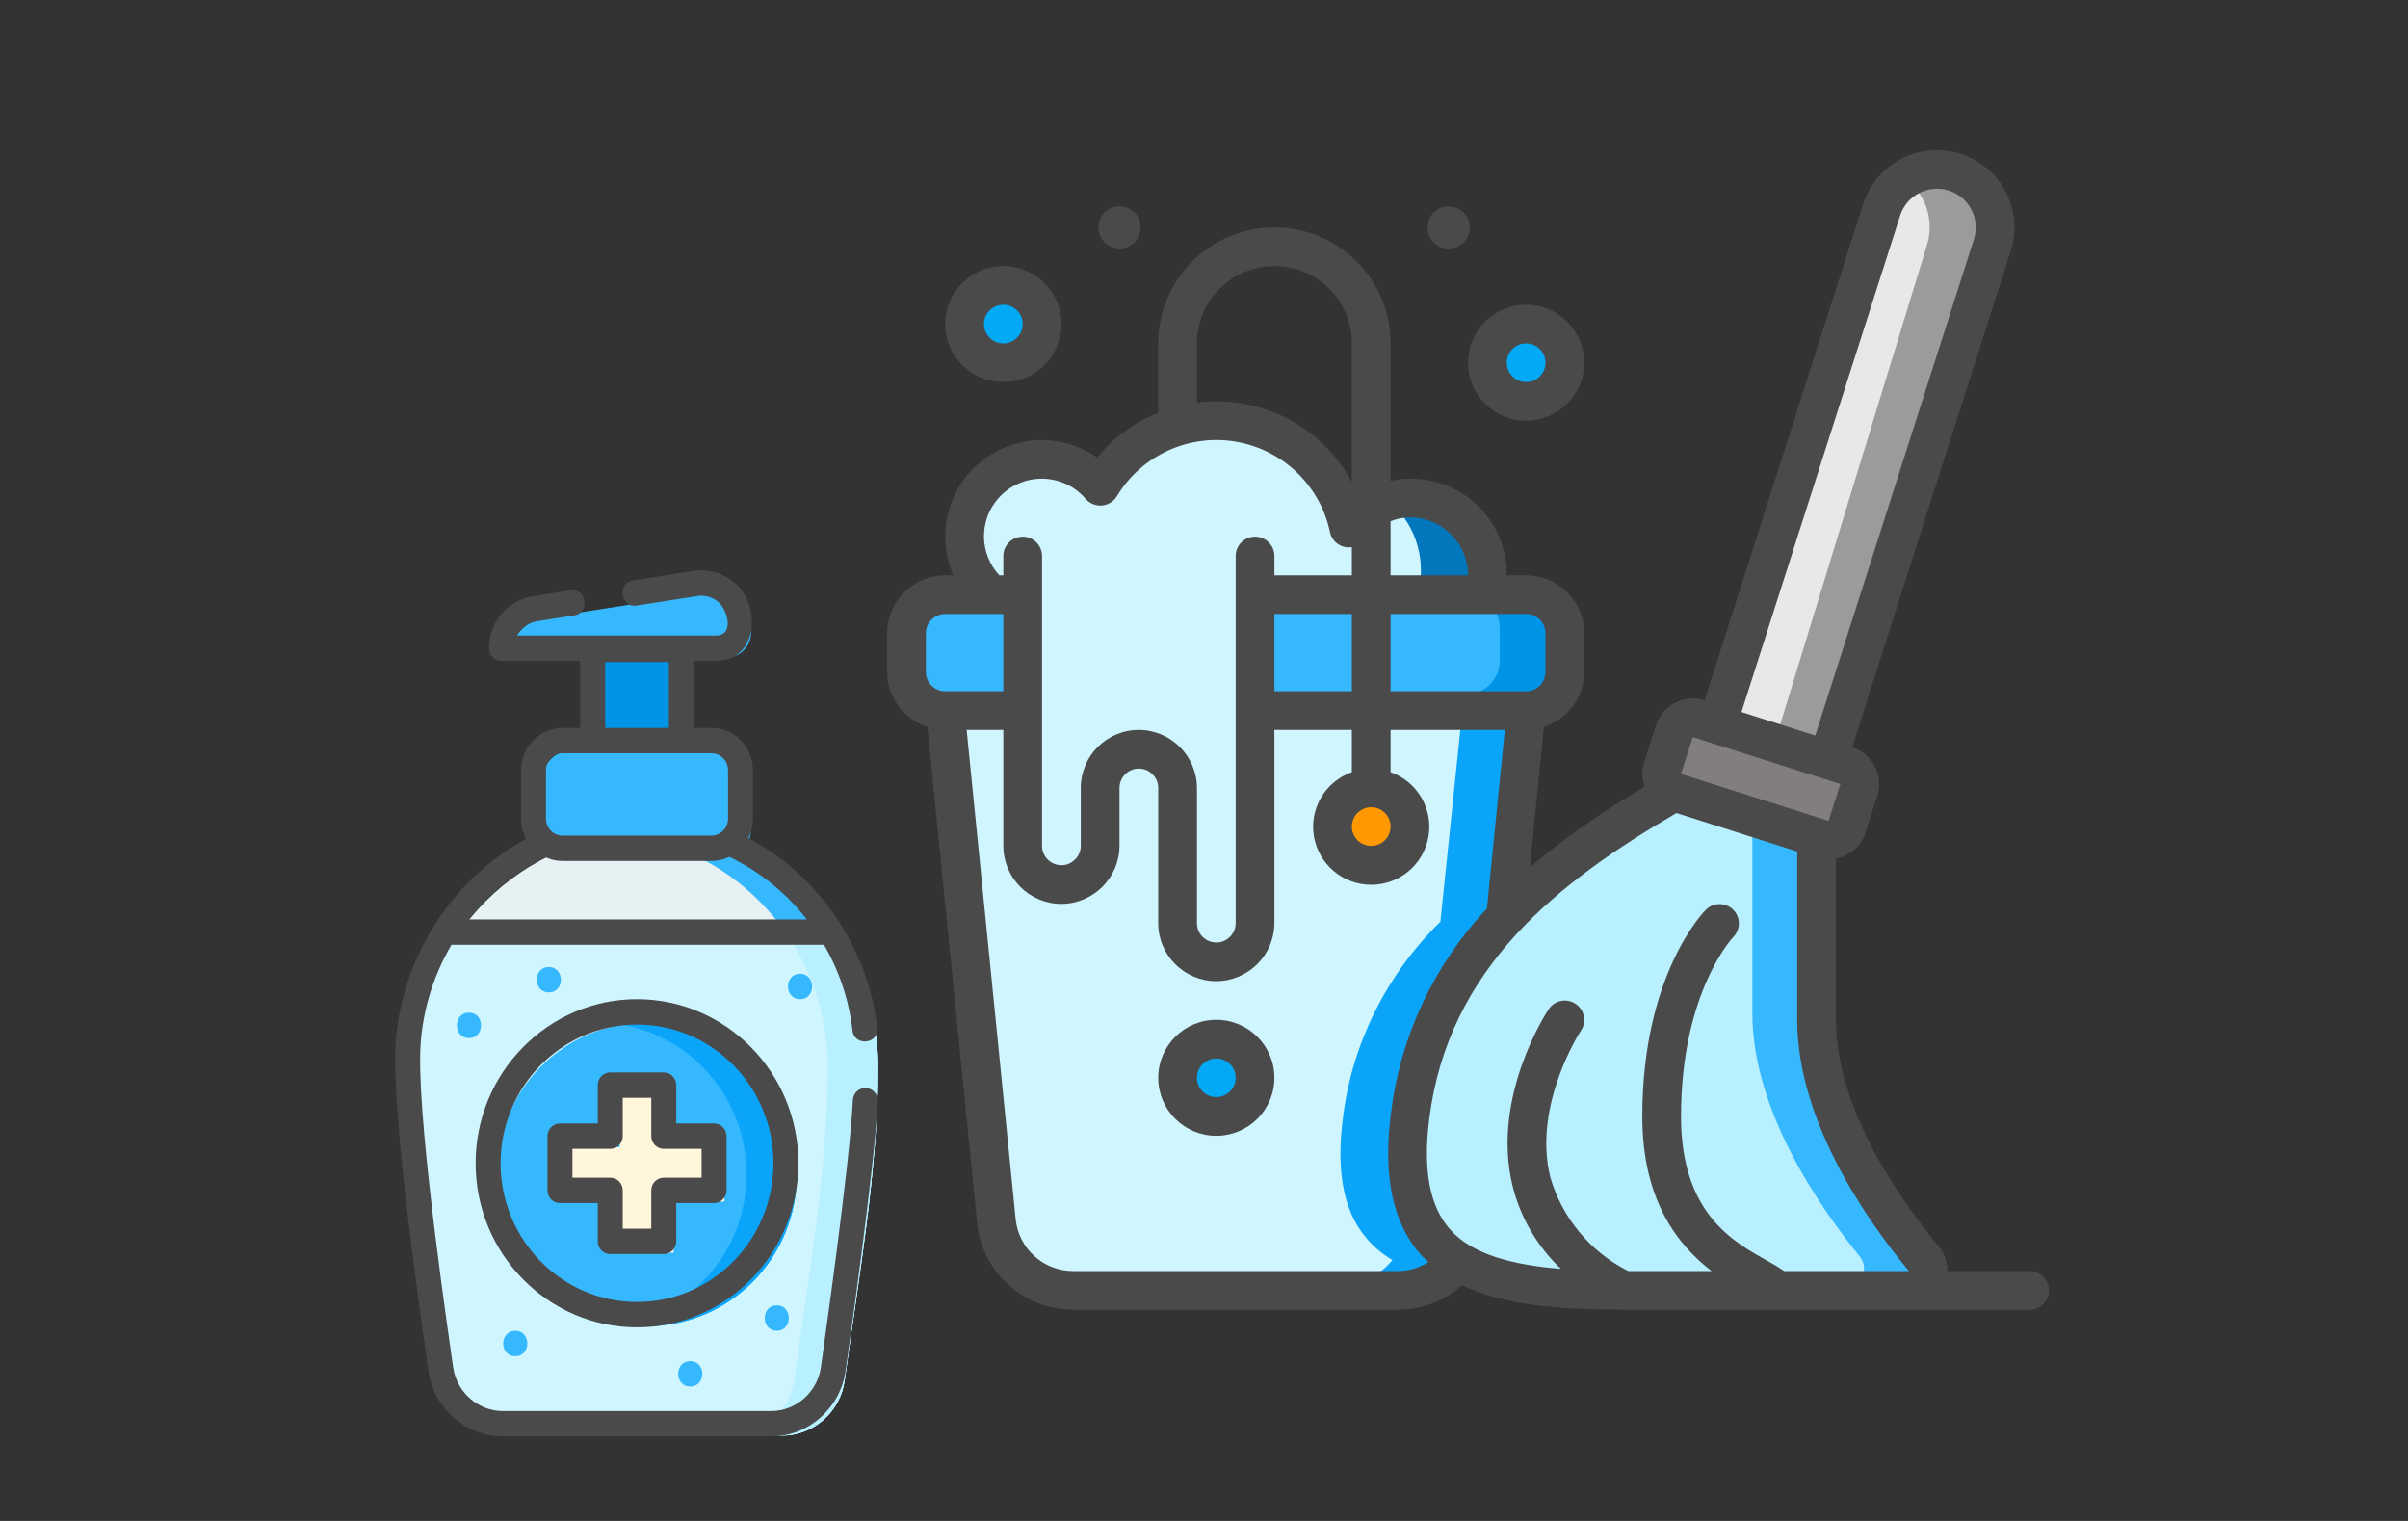 <?xml version="1.0" encoding="UTF-8"?>
<svg width="114px" height="72px" viewBox="0 0 114 72" version="1.1" xmlns="http://www.w3.org/2000/svg" xmlns:xlink="http://www.w3.org/1999/xlink">
    <rect x="0" y="0" width="114" height="72" fill="#333333" stroke="none"/>
    <title>Group 10</title>
    <g id="video_assets" stroke="none" stroke-width="1" fill="none" fill-rule="evenodd">
        <g id="consumer-salon_listing-copy-2" transform="translate(-245, -466)">
            <g id="Group-7" transform="translate(17, 466)">
                <g id="feature_card-1">
                    <g id="Group-4">
                        <g id="Group-10" transform="translate(228, 0)">
                            <rect id="Rectangle" x="0" y="0" width="114" height="72" rx="12"></rect>
                            <g id="hand-sanitizer" transform="translate(18, 27)" fill-rule="nonzero">
                                <g id="Group" transform="translate(1.633, 1)">
                                    <g id="Path">
                                        <polygon fill="#0094E6" points="8.869 2.543 13.101 2.543 13.101 8.18 8.869 8.18"></polygon>
                                        <path d="M21.938,22.513 C21.938,16.433 17.086,11.498 11.082,11.447 C5.112,11.397 0.156,16.394 0.039,22.428 C-0.056,27.29 0.935,32.428 1.616,37.349 C1.824,38.847 3.092,39.96 4.588,39.96 L17.383,39.96 C18.886,39.96 20.155,38.836 20.357,37.331 C21.017,32.429 21.938,27.378 21.938,22.513 L21.938,22.513 Z" fill="#E5F1F2"></path>
                                        <path d="M11.082,11.447 C10.654,11.444 10.231,11.467 9.815,11.514 C15.293,12.122 19.555,16.815 19.555,22.513 C19.555,27.378 18.635,32.429 17.975,37.331 C17.772,38.836 16.503,39.96 15.001,39.96 L17.383,39.96 C18.886,39.96 20.155,38.836 20.357,37.331 C21.017,32.429 21.938,27.378 21.938,22.513 C21.938,16.433 17.086,11.498 11.082,11.447 L11.082,11.447 Z" fill="#36B8FF"></path>
                                        <path d="M14.537,12.635 L7.432,12.635 C6.666,12.635 6.044,12.007 6.044,11.231 L6.044,8.924 C6.044,8.148 6.666,7.519 7.432,7.519 L14.537,7.519 C15.304,7.519 15.926,8.148 15.926,8.924 L15.926,11.231 C15.926,12.007 15.304,12.635 14.537,12.635 L14.537,12.635 Z" fill="#36B8FF"></path>
                                        <path d="M14.739,3.135 L4.518,3.135 C4.518,2.2 5.192,1.405 6.105,1.262 L13.764,0.063 C14.9,-0.115 15.926,0.773 15.926,1.935 C15.926,2.598 15.395,3.135 14.739,3.135 Z" fill="#36B8FF"></path>
                                        <path d="M1.797,16.614 C0.722,18.307 0.08,20.303 0.039,22.428 C-0.056,27.29 0.935,32.428 1.616,37.349 C1.824,38.847 3.092,39.96 4.588,39.96 L17.383,39.96 C18.886,39.96 20.155,38.836 20.357,37.331 C21.017,32.429 21.938,27.378 21.938,22.513 C21.938,20.345 21.32,18.322 20.253,16.614 L1.797,16.614 Z" fill="#CFF5FF"></path>
                                        <path d="M20.253,16.614 L17.871,16.614 C18.937,18.322 19.555,20.345 19.555,22.513 C19.555,27.378 18.635,32.429 17.975,37.331 C17.772,38.836 16.503,39.96 15.001,39.96 L17.383,39.96 C18.886,39.96 20.155,38.836 20.357,37.331 C21.017,32.429 21.938,27.378 21.938,22.513 C21.938,20.345 21.32,18.322 20.253,16.614 L20.253,16.614 Z" fill="#B8F0FF"></path>
                                    </g>
                                    <g transform="translate(3.812, 20.402)">
                                        <ellipse id="Oval" fill="#36B8FF" cx="7.173" cy="7.189" rx="7.108" ry="7.189"></ellipse>
                                        <path d="M7.173,-0 C6.767,-0 6.369,0.035 5.981,0.101 C9.34,0.674 11.898,3.629 11.898,7.189 C11.898,10.748 9.34,13.703 5.981,14.276 C6.369,14.342 6.767,14.377 7.173,14.377 C11.098,14.377 14.281,11.159 14.281,7.189 C14.281,3.218 11.098,-0 7.173,-0 Z" id="Path" fill="#0AA5FA"></path>
                                        <polygon id="Path" fill="#FFF6DB" points="10.851 5.901 8.45 5.901 8.45 3.479 5.896 3.479 5.896 5.901 3.494 5.901 3.494 8.476 5.896 8.476 5.896 10.898 8.45 10.898 8.45 8.476 10.851 8.476"></polygon>
                                    </g>
                                </g>
                                <g id="Group" transform="translate(0.633, 0)">
                                    <path d="M22.363,24.504 C22.035,24.487 21.76,24.743 21.744,25.074 C21.592,28.206 20.373,36.663 20.234,37.698 C20.074,38.895 19.057,39.799 17.87,39.799 L5.18,39.799 C3.997,39.799 2.982,38.902 2.818,37.714 C2.676,36.683 1.186,26.714 1.259,22.932 C1.295,21.071 1.825,19.28 2.741,17.725 L20.378,17.725 C21.092,18.956 21.562,20.338 21.727,21.791 C21.813,22.546 22.99,22.433 22.901,21.653 C22.468,17.86 20.125,14.434 16.795,12.675 C16.936,12.4 17.015,12.088 17.015,11.758 L17.015,9.457 C17.015,8.354 16.133,7.457 15.048,7.457 L14.213,7.457 L14.213,4.286 L15.248,4.286 C17.253,4.286 17.419,1.697 16.16,0.6 C15.616,0.126 14.899,-0.082 14.19,0.029 L11.323,0.481 C10.569,0.6 10.749,1.785 11.504,1.668 L14.371,1.217 C14.737,1.158 15.11,1.266 15.391,1.512 C15.799,1.867 16.164,3.085 15.248,3.085 L5.845,3.085 C6.026,2.733 6.364,2.477 6.776,2.412 L8.56,2.131 C9.315,2.012 9.134,0.825 8.379,0.944 L6.595,1.225 C5.392,1.414 4.52,2.449 4.52,3.686 C4.52,4.018 4.784,4.286 5.11,4.286 L8.836,4.286 L8.836,7.457 L8.001,7.457 C6.916,7.457 6.034,8.354 6.034,9.457 L6.034,11.758 C6.034,12.103 6.12,12.428 6.272,12.712 C2.598,14.695 0.16,18.673 0.078,22.909 C0.003,26.793 1.507,36.857 1.648,37.88 C1.893,39.659 3.412,41 5.18,41 L17.87,41 C19.646,41 21.165,39.65 21.405,37.86 C21.543,36.832 22.769,28.323 22.924,25.134 C22.94,24.802 22.689,24.521 22.363,24.504 L22.363,24.504 Z M10.017,4.34 L13.032,4.34 L13.032,7.457 L10.017,7.457 L10.017,4.34 Z M7.215,9.457 C7.215,9.016 7.568,8.658 8.001,8.658 L15.048,8.658 C15.481,8.658 15.834,9.016 15.834,9.457 L15.834,11.758 C15.834,12.198 15.481,12.557 15.048,12.557 L8.001,12.557 C7.568,12.557 7.215,12.198 7.215,11.758 L7.215,9.457 Z M7.197,13.583 C7.443,13.695 7.715,13.758 8.001,13.758 L15.048,13.758 C15.351,13.758 15.638,13.688 15.895,13.563 C17.344,14.256 18.594,15.279 19.566,16.524 L3.563,16.524 C4.529,15.298 5.764,14.282 7.197,13.583 Z" id="Shape" fill="#4A4A4A"></path>
                                    <path d="M3.569,20.94 C2.809,20.94 2.807,22.141 3.569,22.141 C4.329,22.141 4.33,20.94 3.569,20.94 Z" id="Path" fill="#36B8FF"></path>
                                    <path d="M7.35,18.778 C6.59,18.778 6.588,19.979 7.35,19.979 C8.11,19.979 8.111,18.778 7.35,18.778 Z" id="Path" fill="#36B8FF"></path>
                                    <path d="M19.244,19.098 C18.483,19.098 18.482,20.3 19.244,20.3 C20.004,20.3 20.005,19.098 19.244,19.098 Z" id="Path" fill="#36B8FF"></path>
                                    <path d="M14.045,38.637 C14.805,38.637 14.807,37.436 14.045,37.436 C13.285,37.436 13.284,38.637 14.045,38.637 Z" id="Path" fill="#36B8FF"></path>
                                    <path d="M18.141,35.995 C18.901,35.995 18.902,34.794 18.141,34.794 C17.381,34.794 17.379,35.995 18.141,35.995 Z" id="Path" fill="#36B8FF"></path>
                                    <path d="M5.76,37.201 C6.521,37.201 6.522,36 5.76,36 C5,36 4.999,37.201 5.76,37.201 Z" id="Path" fill="#36B8FF"></path>
                                    <path d="M11.524,20.3 C7.312,20.3 3.884,23.784 3.884,28.067 C3.884,32.35 7.312,35.835 11.524,35.835 C15.737,35.835 19.165,32.35 19.165,28.067 C19.165,23.784 15.737,20.3 11.524,20.3 Z M11.524,34.634 C7.963,34.634 5.066,31.688 5.066,28.067 C5.066,24.446 7.963,21.501 11.524,21.501 C15.086,21.501 17.983,24.446 17.983,28.067 C17.983,31.688 15.086,34.634 11.524,34.634 Z" id="Shape" fill="#4A4A4A"></path>
                                    <path d="M15.173,26.183 L13.382,26.183 L13.382,24.369 C13.382,24.037 13.117,23.768 12.791,23.768 L10.258,23.768 C9.932,23.768 9.667,24.037 9.667,24.369 L9.667,26.183 L7.876,26.183 C7.55,26.183 7.286,26.452 7.286,26.783 L7.286,29.351 C7.286,29.683 7.55,29.951 7.876,29.951 L9.667,29.951 L9.667,31.765 C9.667,32.097 9.932,32.366 10.258,32.366 L12.791,32.366 C13.117,32.366 13.382,32.097 13.382,31.765 L13.382,29.951 L15.173,29.951 C15.499,29.951 15.763,29.683 15.763,29.351 L15.763,26.783 C15.763,26.452 15.499,26.183 15.173,26.183 Z M14.582,28.75 L12.791,28.75 C12.465,28.75 12.2,29.019 12.2,29.351 L12.2,31.165 L10.849,31.165 L10.849,29.351 C10.849,29.019 10.584,28.75 10.258,28.75 L8.467,28.75 L8.467,27.384 L10.258,27.384 C10.584,27.384 10.849,27.115 10.849,26.783 L10.849,24.969 L12.2,24.969 L12.2,26.783 C12.2,27.115 12.465,27.384 12.791,27.384 L14.582,27.384 L14.582,28.75 Z" id="Shape" fill="#4A4A4A"></path>
                                </g>
                            </g>
                            <g id="mop" transform="translate(42, 7)" fill-rule="nonzero">
                                <path d="M6,21 L6,26 L2.667,26 C1.747,25.997 1.003,25.253 1,24.333 L1,22.667 C1.003,21.747 1.747,21.003 2.667,21 L6,21 Z" id="Shape" fill="#36B8FF"></path>
                                <path d="M32,22.667 L32,24.333 C31.997,25.253 31.159,25.997 30.125,26 L17,26 L17,21 L30.125,21 C31.159,21.003 31.997,21.747 32,22.667 Z" id="Shape" fill="#36B8FF"></path>
                                <path d="M30,21 L27,21 C28.103,21.003 28.997,21.747 29,22.667 L29,24.333 C28.997,25.253 28.103,25.997 27,26 L30,26 C31.103,25.997 31.997,25.253 32,24.333 L32,22.667 C31.997,21.747 31.103,21.003 30,21 Z" id="Shape" fill="#0094E6"></path>
                                <path d="M29,20.429 C29.003,20.743 28.962,21.055 28.88,21.358 L17.891,21.358 L17.891,37.143 C17.883,38.165 17.059,38.992 16.039,39 C15.018,38.997 14.191,38.167 14.188,37.143 L14.188,30.643 C14.18,29.621 13.356,28.794 12.336,28.786 C11.315,28.789 10.488,29.619 10.485,30.643 L10.485,33.429 C10.477,34.451 9.653,35.278 8.633,35.286 C7.612,35.283 6.785,34.453 6.782,33.429 L6.782,21.358 L5.263,21.358 C4.223,20.445 3.777,19.026 4.108,17.68 C4.439,16.334 5.491,15.286 6.836,14.963 C8.18,14.641 9.592,15.098 10.494,16.149 C11.866,13.859 14.496,12.646 17.122,13.091 C19.748,13.536 21.835,15.549 22.381,18.164 C23.345,16.904 25.002,16.401 26.501,16.914 C28,17.427 29.005,18.841 29,20.429 Z" id="Shape" fill="#CFF5FF"></path>
                                <path d="M24.358,16 C23.892,16.001 23.431,16.103 23,16.3 C24.37,16.913 25.267,18.375 25.269,20 C25.271,20.338 25.232,20.674 25.15,21 L27.882,21 C27.963,20.674 28.003,20.338 28,20 C28,17.791 26.369,16 24.358,16 Z" id="Shape" fill="#0377BC"></path>
                                <path d="M24.6,45.9 C24.15,49.5 25.05,51.525 26.85,52.65 C26.169,53.504 25.135,54.001 24.042,54 L8.958,54 C7.109,54 5.561,52.6 5.376,50.76 L3,27 L6.6,27 L6.6,33.3 C6.603,34.293 7.407,35.097 8.4,35.1 C9.391,35.093 10.193,34.291 10.2,33.3 L10.2,30.6 C10.203,29.607 11.007,28.803 12,28.8 C12.991,28.807 13.793,29.609 13.8,30.6 L13.8,36.9 C13.803,37.893 14.607,38.697 15.6,38.7 C16.591,38.693 17.393,37.891 17.4,36.9 L17.4,27 L30,27 L29.037,36.63 C26.574,39.144 25.013,42.404 24.6,45.9 Z" id="Shape" fill="#CFF5FF"></path>
                                <path d="M28.999,36.63 L30,27 L27.193,27 L26.192,36.63 C23.632,39.144 22.01,42.404 21.58,45.9 C21.112,49.5 22.048,51.525 23.919,52.65 C23.211,53.504 22.136,54.001 21,54 L23.807,54 C24.943,54.001 26.017,53.504 26.726,52.65 C24.854,51.525 23.919,49.5 24.387,45.9 C24.816,42.404 26.438,39.144 28.999,36.63 Z" id="Shape" fill="#0AA5FA"></path>
                                <path d="M48.067,54 L34.341,54 C31.088,54 28.3,53.767 26.442,52.604 C24.583,51.441 23.654,49.347 24.118,45.625 C24.545,42.01 26.156,38.639 28.7,36.04 C31.09,33.643 33.817,31.608 36.795,30 C36.813,30.009 36.832,30.009 36.85,30.019 L43.635,32.187 L43.635,40.972 C43.635,45.578 46.887,50.175 48.792,52.483 C49.019,52.762 49.064,53.147 48.909,53.471 C48.754,53.795 48.426,54.001 48.067,54 L48.067,54 Z" id="Shape" fill="#B8F0FF"></path>
                                <path d="M48.795,52.483 C46.917,50.175 43.71,45.578 43.71,40.972 L43.71,32.187 L37.021,30.019 C37.002,30.009 36.984,30.009 36.966,30 C36.64,30.19 36.318,30.383 36,30.579 L40.961,32.187 L40.961,40.972 C40.961,45.578 44.168,50.175 46.046,52.483 C46.269,52.762 46.314,53.147 46.161,53.471 C46.009,53.795 45.686,54.001 45.332,54 L48.081,54 C48.434,54.001 48.757,53.795 48.91,53.471 C49.063,53.147 49.018,52.762 48.795,52.483 Z" id="Shape" fill="#36B8FF"></path>
                                <path d="M45.958,30.54 L45.421,32.339 C45.352,32.579 45.197,32.779 44.99,32.894 C44.784,33.01 44.542,33.032 44.32,32.954 L44.039,32.859 L37.613,30.653 C37.596,30.644 37.578,30.644 37.561,30.634 C37.128,30.45 36.901,29.938 37.041,29.46 L37.578,27.661 C37.646,27.421 37.801,27.221 38.008,27.106 C38.215,26.99 38.457,26.968 38.678,27.046 L45.385,29.347 C45.609,29.423 45.795,29.591 45.902,29.815 C46.009,30.039 46.029,30.3 45.958,30.54 Z" id="Shape" fill="#827E7E"></path>
                                <path d="M44.175,29 L51.871,4.587 C52.327,3.14 51.538,1.593 50.109,1.131 C48.68,0.669 47.152,1.468 46.696,2.915 L39,27.329 L44.175,29 Z" id="Shape" fill="#E8E8E8"></path>
                                <path d="M50.16,1.128 C49.453,0.894 48.684,0.983 48.044,1.374 C49.112,2.021 49.606,3.355 49.233,4.582 L42,28.204 L44.396,29 L51.875,4.582 C52.317,3.135 51.549,1.588 50.16,1.128 Z" id="Shape" fill="#9B9B9B"></path>
                                <circle id="Oval" fill="#FF9801" cx="23" cy="32" r="2"></circle>
                                <circle id="Oval" fill="#02A9F4" cx="16" cy="44" r="2"></circle>
                                <circle id="Oval" fill="#02A9F4" cx="5" cy="8" r="2"></circle>
                                <circle id="Oval" fill="#02A9F4" cx="30" cy="10" r="2"></circle>
                                <g id="Group" fill="#4A4A4A">
                                    <path d="M15.583,41.277 C14.065,41.277 12.833,42.506 12.833,44.021 C12.833,45.537 14.065,46.766 15.583,46.766 C17.102,46.766 18.333,45.537 18.333,44.021 C18.333,42.506 17.102,41.277 15.583,41.277 Z M15.583,44.936 C15.077,44.936 14.667,44.527 14.667,44.021 C14.667,43.516 15.077,43.107 15.583,43.107 C16.09,43.107 16.5,43.516 16.5,44.021 C16.5,44.527 16.09,44.936 15.583,44.936 Z" id="Shape"></path>
                                    <path d="M54.083,53.17 L50.193,53.17 C50.2,52.748 50.057,52.337 49.79,52.01 C47.97,49.816 44.917,45.505 44.917,41.277 L44.917,33.636 C45.572,33.516 46.108,33.049 46.316,32.417 L46.875,30.674 C47.022,30.212 46.98,29.709 46.756,29.278 C46.533,28.847 46.147,28.522 45.683,28.375 L53.195,4.879 C53.811,2.954 52.746,0.895 50.816,0.28 C48.887,-0.334 46.824,0.729 46.208,2.654 L38.698,26.15 C37.733,25.847 36.704,26.378 36.394,27.34 L35.838,29.078 C35.717,29.459 35.727,29.869 35.864,30.244 C33.947,31.356 32.128,32.629 30.428,34.049 L31.094,27.403 C32.225,27.041 32.994,25.994 33,24.809 L33,22.979 C33,21.463 31.769,20.235 30.25,20.235 L29.333,20.235 C29.349,18.856 28.735,17.546 27.664,16.675 C26.593,15.805 25.183,15.47 23.833,15.764 L23.833,9.256 C23.833,6.224 21.371,3.767 18.333,3.767 C15.296,3.767 12.833,6.224 12.833,9.256 L12.833,12.542 C11.707,12.994 10.711,13.721 9.938,14.656 C9.176,14.12 8.266,13.832 7.333,13.83 C5.786,13.828 4.343,14.605 3.496,15.897 C2.649,17.189 2.514,18.821 3.137,20.235 L2.75,20.235 C1.231,20.235 6.10622664e-15,21.463 6.10622664e-15,22.979 L6.10622664e-15,24.809 C0.004,25.996 0.773,27.045 1.906,27.407 L4.258,50.883 C4.484,53.225 6.461,55.01 8.818,55 L24.182,55 C25.303,55 26.385,54.586 27.22,53.839 C29.131,54.761 31.7,55 34.833,55 L54.083,55 C54.59,55 55,54.59 55,54.085 C55,53.58 54.59,53.17 54.083,53.17 Z M47.955,3.21 C48.179,2.504 48.809,2.002 49.549,1.94 C50.289,1.878 50.994,2.268 51.333,2.928 C51.558,3.358 51.6,3.861 51.451,4.323 L43.938,27.819 L40.445,26.706 L47.955,3.21 Z M38.141,27.893 L45.127,30.115 L44.569,31.858 L37.583,29.636 L38.141,27.893 Z M30.25,22.064 C30.756,22.064 31.167,22.474 31.167,22.979 L31.167,24.809 C31.167,25.314 30.756,25.724 30.25,25.724 L23.833,25.724 L23.833,22.064 L30.25,22.064 Z M18.333,22.064 L22,22.064 L22,25.724 L18.333,25.724 L18.333,22.064 Z M24.75,17.49 C26.269,17.49 27.5,18.719 27.5,20.235 L23.833,20.235 L23.833,17.673 C24.126,17.558 24.436,17.496 24.75,17.49 Z M14.667,9.256 C14.667,7.235 16.308,5.596 18.333,5.596 C20.358,5.596 22,7.235 22,9.256 L22,15.818 C20.575,13.166 17.656,11.671 14.667,12.062 L14.667,9.256 Z M4.583,18.405 C4.577,17.258 5.289,16.23 6.366,15.831 C7.443,15.431 8.655,15.745 9.4,16.617 C9.593,16.838 9.879,16.953 10.17,16.928 C10.462,16.903 10.725,16.741 10.876,16.491 C12.04,14.557 14.272,13.532 16.5,13.907 C18.729,14.282 20.5,15.981 20.964,18.189 C21.037,18.538 21.307,18.813 21.655,18.893 C21.769,18.918 21.886,18.919 22,18.899 L22,20.235 L18.333,20.235 L18.333,19.32 C18.333,18.814 17.923,18.405 17.417,18.405 C16.91,18.405 16.5,18.814 16.5,19.32 L16.5,36.702 C16.5,36.949 16.399,37.184 16.22,37.354 C16.052,37.525 15.823,37.62 15.583,37.617 C15.077,37.617 14.667,37.208 14.667,36.702 L14.667,30.298 C14.659,28.786 13.432,27.561 11.917,27.554 C10.398,27.554 9.167,28.782 9.167,30.298 L9.167,33.043 C9.167,33.289 9.066,33.525 8.886,33.694 C8.719,33.865 8.489,33.96 8.25,33.958 C7.744,33.958 7.333,33.548 7.333,33.043 L7.333,19.32 C7.333,18.814 6.923,18.405 6.417,18.405 C5.91,18.405 5.5,18.814 5.5,19.32 L5.5,20.235 L5.309,20.235 C4.848,19.736 4.589,19.084 4.583,18.405 Z M1.833,22.979 C1.833,22.474 2.244,22.064 2.75,22.064 L5.5,22.064 L5.5,25.724 L2.75,25.724 C2.244,25.724 1.833,25.314 1.833,24.809 L1.833,22.979 Z M24.182,53.17 L8.818,53.17 C7.404,53.177 6.217,52.106 6.082,50.7 L3.763,27.554 L5.5,27.554 L5.5,33.043 C5.5,34.559 6.731,35.788 8.25,35.788 C9.765,35.779 10.991,34.555 11,33.043 L11,30.298 C11,29.793 11.41,29.383 11.917,29.383 C12.164,29.383 12.4,29.484 12.57,29.663 C12.74,29.831 12.835,30.06 12.833,30.298 L12.833,36.702 C12.833,38.218 14.065,39.447 15.583,39.447 C17.099,39.439 18.325,38.215 18.333,36.702 L18.333,27.554 L22,27.554 L22,29.552 C20.737,29.997 19.98,31.286 20.206,32.603 C20.433,33.921 21.577,34.884 22.917,34.884 C24.256,34.884 25.401,33.921 25.627,32.603 C25.854,31.286 25.096,29.997 23.833,29.552 L23.833,27.554 L29.242,27.554 L28.394,36.012 C25.875,38.685 24.281,42.094 23.845,45.738 C23.472,48.718 23.937,50.9 25.275,52.41 C25.383,52.533 25.512,52.63 25.629,52.741 C25.197,53.018 24.695,53.166 24.182,53.17 Z M23.833,32.128 C23.833,32.633 23.423,33.043 22.917,33.043 C22.41,33.043 22,32.633 22,32.128 C22,31.623 22.41,31.213 22.917,31.213 C23.423,31.213 23.833,31.623 23.833,32.128 Z M46.75,53.17 L42.467,53.17 C42.213,52.995 41.949,52.833 41.677,52.686 C40.047,51.786 37.583,50.426 37.583,45.851 C37.583,39.964 40.045,37.37 40.065,37.349 C40.412,36.99 40.407,36.42 40.054,36.067 C39.7,35.714 39.128,35.709 38.769,36.056 C38.645,36.178 35.75,39.145 35.75,45.851 C35.75,49.851 37.454,51.958 39.03,53.17 L35.088,53.17 C33.286,52.265 31.945,50.648 31.39,48.712 C30.554,45.298 32.825,41.817 32.848,41.783 C33.125,41.362 33.01,40.797 32.59,40.518 C32.17,40.239 31.603,40.351 31.322,40.769 C31.21,40.937 28.586,44.931 29.607,49.133 C29.977,50.636 30.773,52.001 31.898,53.067 C29.677,52.884 27.724,52.415 26.649,51.201 C25.682,50.103 25.36,48.395 25.664,45.966 C26.565,38.787 31.783,34.747 37.368,31.488 L43.083,33.308 L43.083,41.277 C43.083,46.079 46.4,50.792 48.373,53.17 L46.75,53.17 Z" id="Shape"></path>
                                    <path d="M8.25,8.341 C8.25,6.825 7.019,5.596 5.5,5.596 C3.981,5.596 2.75,6.825 2.75,8.341 C2.75,9.857 3.981,11.086 5.5,11.086 C6.229,11.086 6.929,10.797 7.445,10.282 C7.96,9.767 8.25,9.069 8.25,8.341 Z M4.583,8.341 C4.583,7.836 4.994,7.426 5.5,7.426 C6.006,7.426 6.417,7.836 6.417,8.341 C6.417,8.846 6.006,9.256 5.5,9.256 C4.994,9.256 4.583,8.846 4.583,8.341 Z" id="Shape"></path>
                                    <path d="M30.25,12.916 C31.769,12.916 33,11.687 33,10.171 C33,8.655 31.769,7.426 30.25,7.426 C28.731,7.426 27.5,8.655 27.5,10.171 C27.5,11.687 28.731,12.916 30.25,12.916 Z M30.25,9.256 C30.756,9.256 31.167,9.666 31.167,10.171 C31.167,10.676 30.756,11.086 30.25,11.086 C29.744,11.086 29.333,10.676 29.333,10.171 C29.333,9.666 29.744,9.256 30.25,9.256 Z" id="Shape"></path>
                                    <ellipse id="Oval" cx="26.583" cy="3.767" rx="1" ry="1"></ellipse>
                                    <ellipse id="Oval" cx="11" cy="3.767" rx="1" ry="1"></ellipse>
                                </g>
                            </g>
                        </g>
                    </g>
                </g>
            </g>
        </g>
    </g>
</svg>